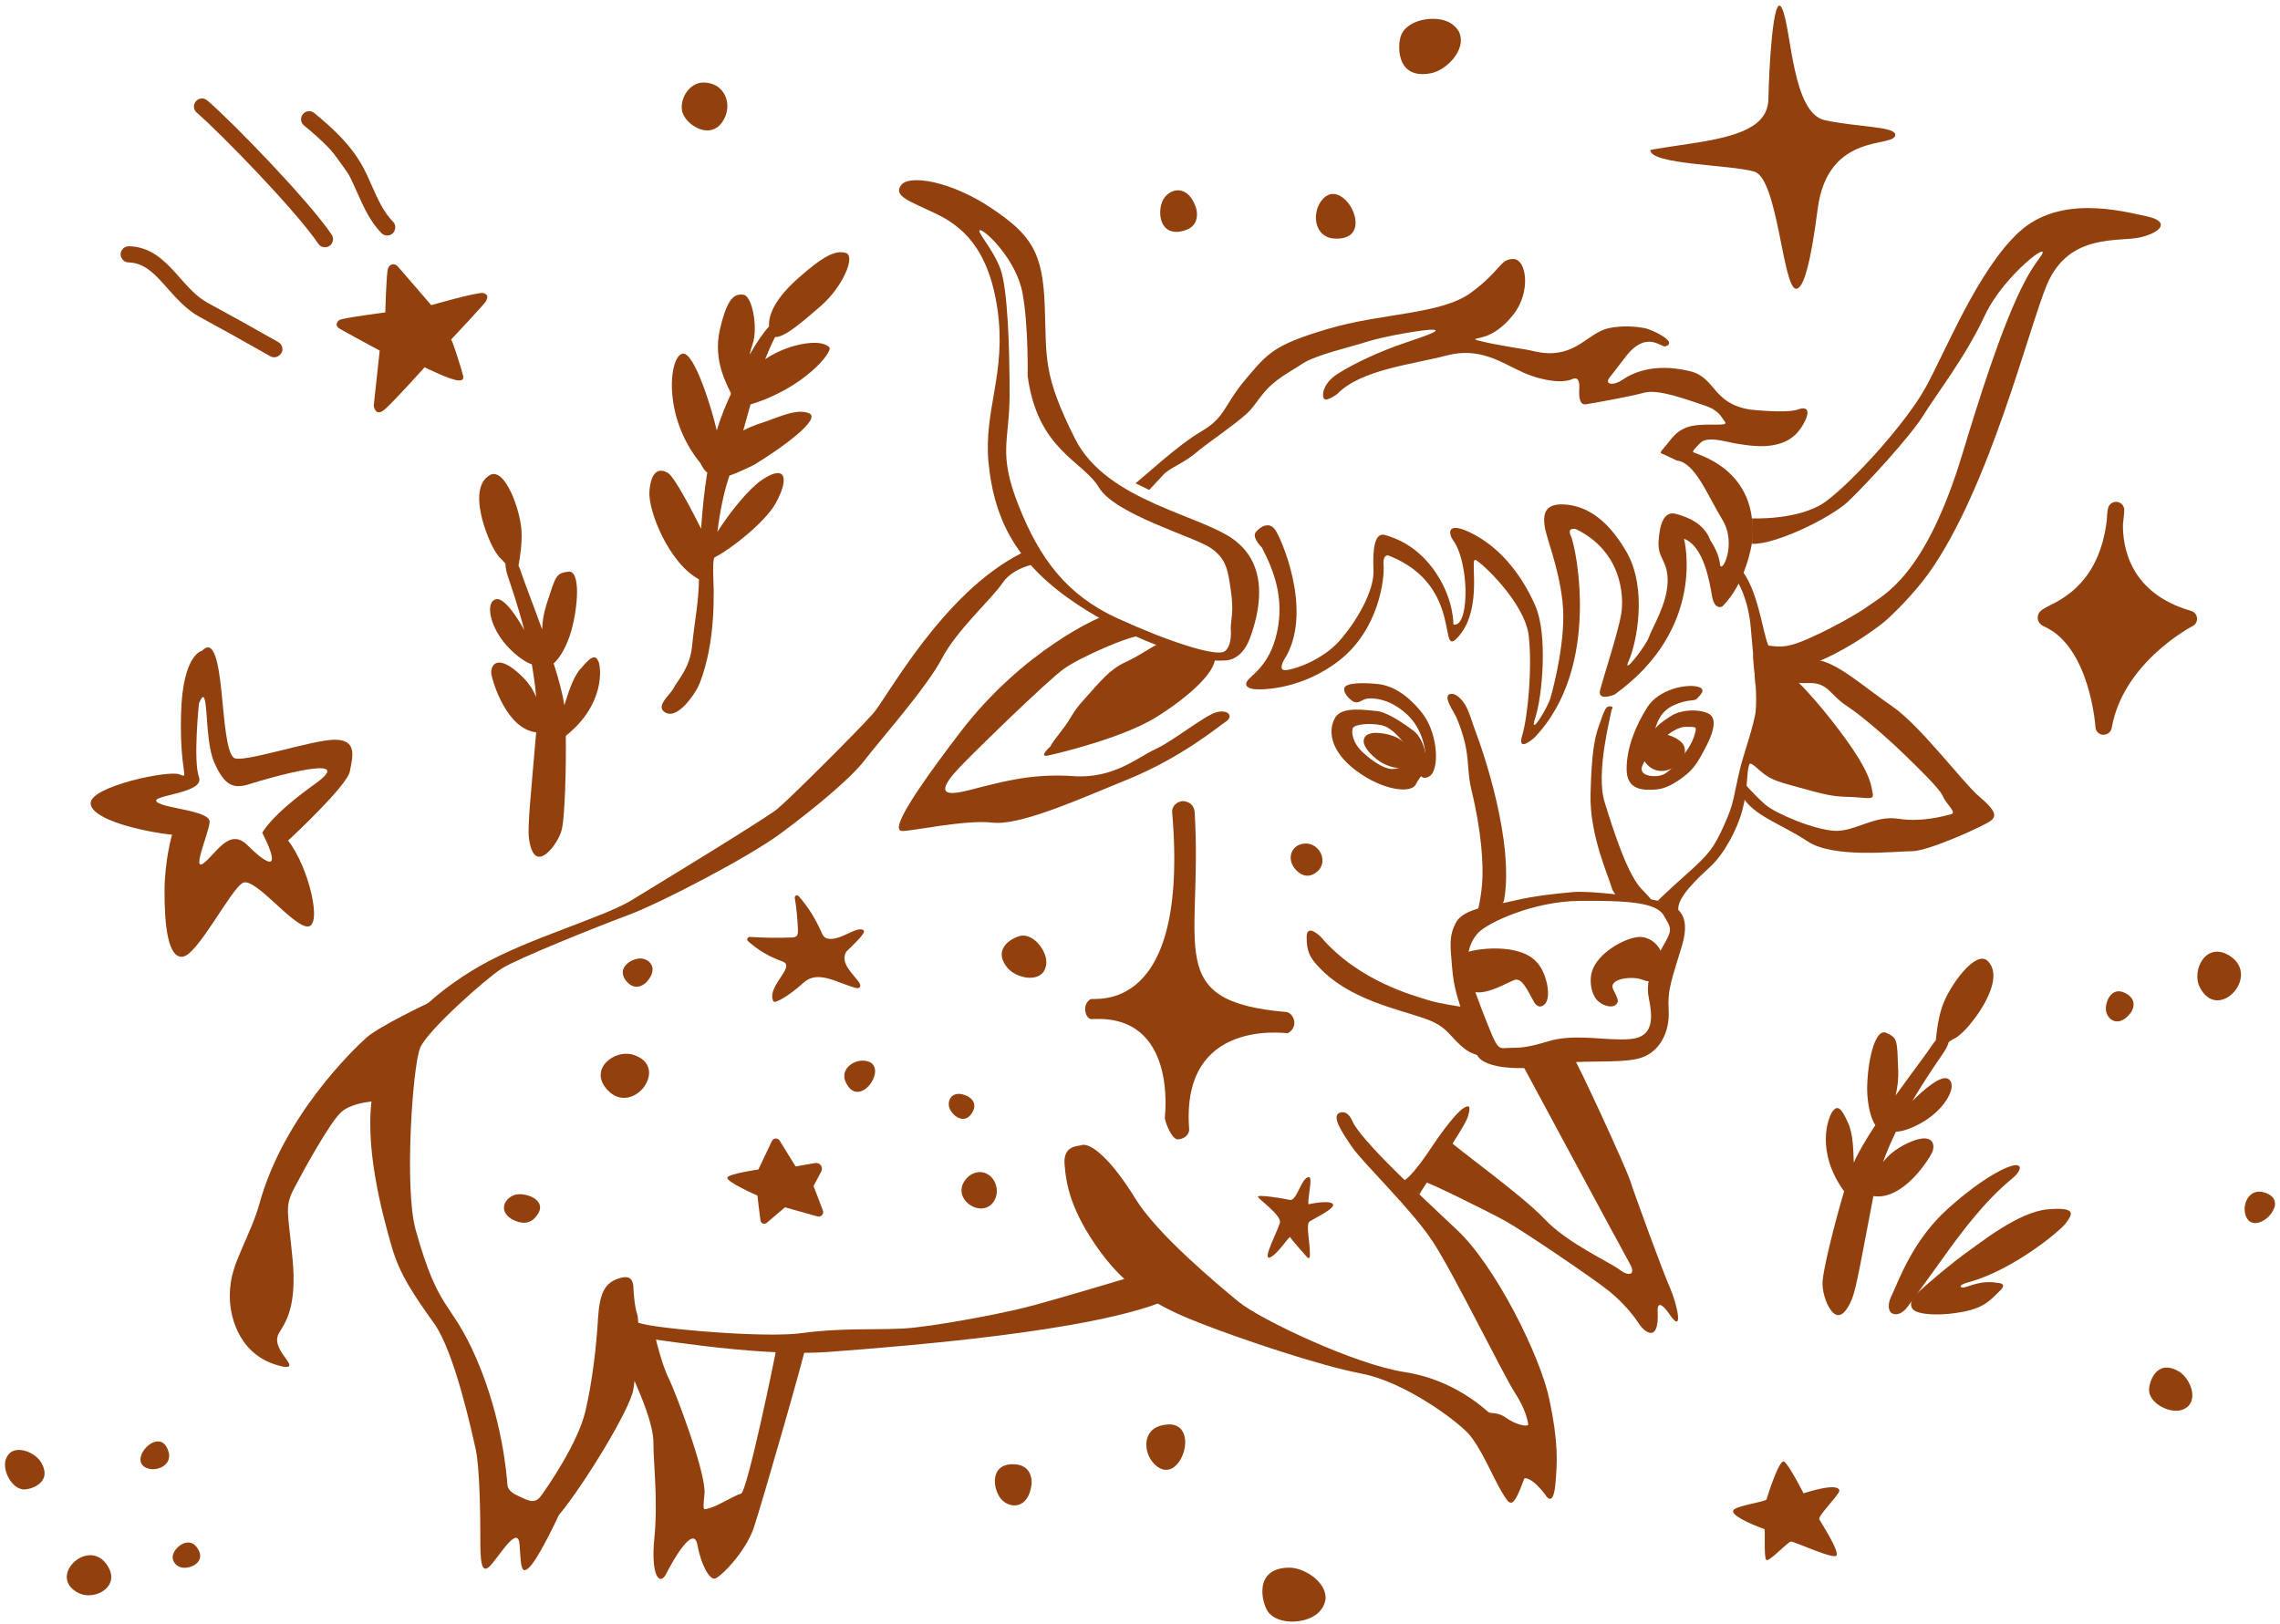 <svg width="146" height="104" viewBox="0 0 146 104" fill="none" xmlns="http://www.w3.org/2000/svg">
<path d="M105.674 9.614C105.674 9.614 105.397 9.621 108.179 9.209C111.397 8.736 113.219 8.106 113.242 6.299C113.264 4.784 113.527 -0.789 114.127 0.569C114.727 1.926 114.757 7.251 116.864 7.701C118.972 8.151 121.357 8.091 121.364 8.631C121.364 9.509 117.037 8.361 116.392 13.401C115.957 16.796 115.499 18.494 115.019 18.494C114.157 18.494 113.849 11.451 112.342 10.994C110.834 10.536 105.659 10.559 105.674 9.599V9.614Z" fill="#92400E"/>
<path d="M134.707 47.061C134.707 47.061 134.684 47.061 134.677 47.061C134.407 47.046 134.197 46.836 134.182 46.566C134.182 46.514 133.829 41.414 130.882 40.116C130.529 39.959 130.484 39.681 130.484 39.569C130.477 39.171 130.807 39.006 131.189 38.811C132.179 38.316 134.437 37.206 134.909 33.329C134.924 32.864 134.977 32.571 134.984 32.564C135.037 32.294 135.292 32.114 135.569 32.144C135.847 32.181 136.042 32.421 136.027 32.699C136.012 32.991 135.982 33.269 135.944 33.539C135.914 34.971 136.342 37.986 140.309 39.126C140.519 39.186 140.669 39.366 140.684 39.584C140.707 39.801 140.594 40.004 140.399 40.101C140.354 40.124 135.959 42.411 135.224 46.619C135.179 46.874 134.962 47.054 134.707 47.054V47.061Z" fill="#92400E"/>
<path d="M46.019 5.601C46.642 6.089 46.784 7.056 46.237 7.836C45.404 9.014 43.807 7.926 43.672 7.079C43.544 6.254 44.167 5.294 45.037 5.286C45.434 5.286 45.772 5.406 46.027 5.601H46.019Z" fill="#92400E"/>
<path d="M4.642 100.146C5.197 99.531 6.254 99.276 6.884 100.274C7.754 101.639 6.052 102.516 5.069 102.044C4.049 101.556 4.139 100.701 4.642 100.146Z" fill="#92400E"/>
<path d="M0.629 93.059C1.184 92.579 2.272 93.051 2.632 93.659C3.404 94.971 1.949 95.414 1.514 95.391C0.757 95.354 0.157 94.199 0.359 93.516C0.419 93.314 0.517 93.164 0.637 93.059H0.629Z" fill="#92400E"/>
<path d="M86.804 14.234C86.819 14.841 86.444 15.351 85.409 15.276C84.232 15.186 84.007 13.814 84.532 12.981C85.402 11.594 86.782 13.086 86.804 14.234Z" fill="#92400E"/>
<path d="M93.472 2.152C93.869 3.187 92.654 4.492 91.619 4.694C89.369 5.129 89.474 2.834 89.729 2.234C90.172 1.177 92.107 0.914 92.977 1.537C93.232 1.724 93.397 1.934 93.479 2.159L93.472 2.152Z" fill="#92400E"/>
<path d="M76.574 13.266C76.574 13.266 77.054 14.579 75.591 14.826C74.136 15.074 74.084 13.304 74.564 12.659C75.044 12.014 76.079 11.871 76.574 13.266Z" fill="#92400E"/>
<path d="M75.862 92.054C75.749 91.454 75.284 91.034 74.287 91.319C73.154 91.649 73.214 93.036 73.897 93.741C75.037 94.926 76.079 93.179 75.869 92.054H75.862Z" fill="#92400E"/>
<path d="M84.87 102.509C85.049 101.414 83.587 100.387 82.529 100.402C80.242 100.439 80.812 102.659 81.179 103.199C81.832 104.144 83.782 104.002 84.495 103.214C84.704 102.982 84.825 102.742 84.862 102.502L84.87 102.509Z" fill="#92400E"/>
<path d="M66.052 95.107C66.052 95.107 66.247 93.719 64.769 93.779C63.292 93.839 63.607 95.579 64.207 96.112C64.807 96.644 65.849 96.577 66.052 95.099V95.107Z" fill="#92400E"/>
<path d="M145.627 77.391C145.777 76.971 145.642 76.536 144.907 76.349C144.074 76.139 143.602 77.031 143.767 77.721C144.044 78.884 145.342 78.171 145.619 77.384L145.627 77.391Z" fill="#92400E"/>
<path d="M142.934 63.651C143.594 63.036 143.849 61.874 142.754 61.199C141.247 60.276 140.324 62.151 140.857 63.216C141.412 64.326 142.342 64.214 142.934 63.651Z" fill="#92400E"/>
<path d="M140.181 89.991C140.699 89.368 140.159 88.191 139.491 87.816C138.044 86.998 137.586 88.596 137.616 89.076C137.676 89.908 138.951 90.538 139.686 90.306C139.904 90.238 140.069 90.133 140.181 89.998V89.991Z" fill="#92400E"/>
<path d="M136.416 64.904C136.416 64.904 137.054 64.109 136.101 63.606C135.156 63.104 134.714 64.311 134.886 64.859C135.066 65.414 135.741 65.751 136.409 64.904H136.416Z" fill="#92400E"/>
<path d="M75.42 72.973C75.052 72.973 74.625 71.953 74.588 71.586C74.588 71.518 75.442 64.926 69.922 65.271C69.653 65.286 69.502 64.933 69.487 64.663C69.472 64.393 69.6 64.138 69.825 63.996C70.035 63.861 76.177 65.143 75.06 52.026C75.022 51.628 75.382 51.306 75.78 51.306C76.215 51.351 76.478 51.621 76.5 52.018C77.032 60.666 74.407 64.131 82.343 64.813C82.65 64.836 82.853 65.151 82.882 65.451C82.905 65.758 82.733 66.043 82.455 66.171C82.395 66.201 75.608 65.143 76.147 72.298C76.177 72.673 75.817 72.958 75.442 72.966C75.442 72.966 75.435 72.966 75.427 72.966L75.42 72.973Z" fill="#92400E"/>
<path d="M72.697 30.965C73.207 30.583 75.397 28.52 76.942 27.62C78.487 26.72 78.36 25.948 79.777 24.275C81.195 22.603 81.577 22.085 85.057 21.058C88.53 20.03 92.265 20.158 94.2 18.74C96.127 17.323 96.037 16.588 96.9 16.588C97.762 16.588 98.055 18.71 96.9 20.158C95.745 21.605 94.777 21.605 94.485 21.703C94.192 21.8 96.975 22.28 97.665 22.378C98.347 22.475 99.607 23.053 101.242 21.995C101.82 21.62 102.382 21.14 103.072 21.005C103.822 20.863 104.632 20.878 105.375 21.028C105.712 21.095 107.527 21.898 106.642 22.183C106.357 22.273 105.375 21.028 103.942 23.053C103.942 23.053 103.425 23.728 103.072 24.178C102.72 24.628 103.297 24.725 103.875 24.335C104.452 23.945 105.817 23.195 108.217 23.773C109.89 24.178 109.635 25.85 112.08 26.233C112.08 26.233 114.397 26.488 115.102 26.233C115.785 25.985 115.867 26.36 115.605 26.915C115.29 27.583 114.847 28.093 114.135 28.355C113.122 28.723 112.035 28.558 111.007 28.378C110.497 28.288 109.23 27.883 108.832 28.423C108.832 28.423 108.412 28.805 108.412 28.94C108.412 29.075 112.755 29.908 112.177 34.828C112.177 34.828 111.795 37.37 110.28 38.848C110.28 38.848 109.8 39.103 109.635 38.203C109.477 37.303 109.117 34.985 107.835 34.505C107.835 34.505 109.35 40.198 103.395 44.48C103.395 44.48 102.27 44.96 102.465 44.188C102.66 43.415 103.62 40.49 103.815 39.328C104.01 38.165 103.845 35.308 100.92 33.89C100.92 33.89 100.305 33.733 100.597 34.34C100.89 34.948 102.592 42.74 98.25 47.248C98.25 47.248 97.125 48.275 97.477 47.09C97.83 45.905 98.122 42.875 97.897 40.753C97.672 38.63 94.875 36.02 94.485 35.863C94.095 35.705 94.965 38.885 93.457 40.693C91.95 42.5 93.907 37.543 88.92 35.578C88.92 35.578 88.537 35.45 88.597 36.223C88.665 36.995 88.327 40.295 85.762 42.298C83.415 44.135 80.872 44.203 80.295 44.135C80.295 44.135 79.62 44.068 79.845 43.655C80.07 43.243 81.292 42.688 81.772 40.505C82.252 38.315 81.577 36.545 80.805 35.068C80.805 35.068 80.13 34.423 80.422 34.07C80.715 33.718 81.262 33.395 81.645 33.913C82.027 34.43 84.03 38.968 82.387 41.99C82.387 41.99 81.712 42.958 82.32 42.92C82.927 42.883 84.705 42.245 85.762 41.053C86.827 39.86 88.012 37.865 87.952 36.515C87.892 35.165 88.02 34.07 88.695 34.265C89.37 34.46 90.81 34.97 91.965 36.71C93.12 38.45 93.067 39.995 93.067 39.995C93.067 39.995 93.645 40.25 93.81 38.645C93.967 37.033 93.555 35.3 93.105 34.685C92.655 34.07 92.685 33.305 94.455 34.265C96.225 35.233 97.515 36.965 98.317 38.803C99.12 40.64 98.767 44.563 98.317 45.95C97.867 47.338 99.09 45.373 99.285 44.698C99.48 44.023 100.312 40.865 100.057 38.548C99.802 36.23 98.992 34.43 98.902 33.628C98.805 32.825 99 32.248 100.155 32.308C101.31 32.375 102.765 32.953 104.145 35.33C105.525 37.715 104.79 41.21 104.302 42.305C103.815 43.4 105.397 41.375 105.592 40.798C105.787 40.22 106.747 38.705 106.785 37.288C106.822 35.87 106.14 35.81 106.207 34.678C106.275 33.553 106.56 32.713 107.302 32.908C108.045 33.103 109.14 33.523 109.522 34.61C109.522 34.61 110.07 35.383 110.137 36.125C110.205 36.868 111.262 34.873 110.295 33.29C109.327 31.708 108.555 29.623 107.37 29.495C107.37 29.495 106.5 29.075 106.402 29.045C106.305 29.015 106.305 28.948 106.627 28.595C106.95 28.243 107.332 27.47 108.367 27.275C109.402 27.08 110.715 27.343 110.46 27.02C110.205 26.698 110.107 26.278 109.11 25.955C108.112 25.633 106.215 24.89 105.277 25.153C104.347 25.408 101.992 25.828 101.542 25.895C101.092 25.963 101.122 25.22 101.122 25.055C101.122 24.89 101.25 24.028 100.672 24.283C100.095 24.538 98.872 24.44 97.552 23.863C96.232 23.285 94.815 22.19 92.632 22.768C90.442 23.345 87.127 23.668 85.62 25.243C85.62 25.243 85.005 25.693 84.817 25.565C84.63 25.438 84.622 24.598 85.687 23.923C86.752 23.248 88.425 22.475 89.97 21.958C91.515 21.44 92.287 21.155 91.77 21.118C91.252 21.08 88.62 21.538 87.525 21.89C86.43 22.243 84.24 22.73 83.377 23.308C82.515 23.885 81.637 24.275 80.865 25.235C80.092 26.203 80.25 26.203 79.095 27.103C77.94 28.003 77.392 28.325 76.582 29C75.78 29.675 74.91 29.968 74.52 30.38C74.13 30.793 73.59 31.378 73.59 31.378L72.727 30.958L72.697 30.965Z" fill="#92400E"/>
<path d="M112.186 33.2C112.186 33.2 115.238 33.343 116.911 32.12C118.583 30.898 121.996 27.17 123.286 24.853C124.576 22.535 126.631 17.323 129.271 14.878C131.911 12.433 135.901 13.528 137.446 13.85C138.991 14.173 138.413 14.878 137.063 15.2C135.713 15.523 132.496 14.878 131.078 18.223C129.916 20.968 127.411 31.243 123.503 36.718C122.641 37.925 121.126 39.485 120.458 39.988C115.816 43.49 112.906 43.153 112.906 43.153C112.906 43.153 112.231 41.698 112.771 41.435C113.311 41.18 113.573 41.578 114.668 41.315C115.763 41.06 118.681 39.515 119.648 38.803C120.616 38.09 123.293 36.935 125.678 29.023C128.063 21.11 129.413 18.08 130.568 16.573C131.723 15.058 128.318 17.57 127.096 20.21C125.873 22.85 124.006 25.228 123.173 26.585C122.341 27.943 119.438 31.085 118.343 32.12C117.248 33.155 113.693 34.895 112.193 34.828V33.2H112.186Z" fill="#92400E"/>
<path d="M79.193 34.701C77.07 32.961 70.89 32.196 68.828 28.078C66.765 23.953 67.028 22.993 66.9 19.581C66.773 16.168 66.06 15.058 63.488 13.333C60.915 11.601 58.208 11.151 57.698 11.863C57.18 12.568 58.275 12.891 59.888 13.663C61.5 14.436 63.3 15.786 63.878 19.843C64.455 23.901 62.978 26.278 63.3 29.623C63.623 32.968 64.845 35.736 68.318 38.248C71.79 40.761 76.62 42.486 78.36 42.298C78.36 42.298 79.455 42.433 80.033 40.888C80.61 39.343 81.323 36.448 79.193 34.708V34.701ZM78.42 41.713C77.903 42.096 74.753 41.068 71.535 39.591C68.318 38.113 66.578 35.796 65.228 32.383C63.878 28.971 64.65 28.266 64.65 25.236C64.65 22.206 64.523 18.546 64.073 17.256C63.623 15.966 62.4 14.683 62.783 14.743C63.165 14.811 65.1 16.671 65.483 18.801C65.865 20.923 65.805 24.081 65.805 24.081C66.45 28.843 69.338 29.496 70.373 31.228C71.408 32.953 76.485 34.378 77.52 35.091C78.548 35.796 78.63 36.523 78.825 37.873C79.02 39.223 78.81 39.726 78.81 40.236C78.81 40.236 78.938 41.331 78.428 41.713H78.42Z" fill="#92400E"/>
<path d="M86.723 44.961C86.58 44.916 86.025 44.488 86.078 44.098C86.13 43.708 87.285 43.716 88.2 43.806C89.115 43.896 90.083 44.436 91.05 45.643C92.018 46.851 92.205 49.026 91.628 49.648C91.628 49.648 91.193 50.031 90.953 49.648C90.713 49.266 91.29 48.831 91.29 48.493C91.29 48.156 91.148 46.708 90.083 45.741C89.018 44.773 88.058 44.721 87.72 44.728C87.218 44.728 87.098 45.073 86.723 44.961Z" fill="#92400E"/>
<path d="M89.25 47.151C88.823 46.986 87.555 46.694 87.345 47.316C87.158 47.871 88.148 48.674 88.53 48.876C89.175 49.214 89.835 49.311 90.158 48.981C90.458 48.666 90.263 48.051 90.06 47.751C89.873 47.481 89.58 47.279 89.25 47.151Z" fill="#92400E"/>
<path d="M90.488 46.783C89.61 46.131 88.695 45.576 88.148 45.538C87.6 45.508 85.95 45.186 85.5 45.958C85.05 46.731 85.118 48.051 86.82 49.341C88.523 50.631 90.368 50.841 90.66 50.241C90.953 49.648 91.388 49.341 91.388 49.176C91.388 49.011 91.35 47.421 90.488 46.783ZM89.018 49.243C88.605 49.176 88.013 48.861 87.3 48.216C86.595 47.571 86.528 46.896 86.625 46.641C86.723 46.386 87.69 46.288 88.463 46.446C89.235 46.603 89.94 47.661 89.94 47.661L90.165 48.343C90.39 49.026 89.423 49.311 89.018 49.243Z" fill="#92400E"/>
<path d="M109.343 45.673C108.638 45.38 107.603 45.478 107.033 45.838C106.463 46.198 106.073 46.483 105.818 46.895C105.563 47.308 105.998 46.64 105.998 46.64C106.095 46.415 106.253 45.575 107.19 45.163C108.12 44.743 108.51 44.938 108.668 44.743C108.825 44.548 109.373 44.128 108.668 43.97C107.963 43.813 106.223 44.128 105.48 45.305C104.738 46.483 104.16 47.878 104.16 49.258C104.16 50.638 105.255 50.623 106.058 50.563C106.688 50.518 107.333 50.113 107.858 49.708C108.503 49.22 108.78 48.688 109.148 48.005C109.695 46.993 110.048 45.965 109.343 45.673ZM108.443 47.255C108.188 48.058 107.025 49.378 106.515 49.603C105.998 49.828 104.97 49.715 105.135 49.13C105.293 48.545 106.853 46.505 108 46.55C108.653 46.573 108.705 46.46 108.45 47.263L108.443 47.255Z" fill="#92400E"/>
<path d="M106.448 46.978C106.621 47.031 107.123 47.099 107.573 47.451C108.023 47.803 107.986 48.389 107.573 48.839C107.161 49.288 106.088 49.783 105.368 48.839C104.648 47.894 106.448 46.978 106.448 46.978Z" fill="#92400E"/>
<path d="M103.2 45.448C103.133 45.898 102.173 49.498 102.75 51.366C103.328 53.233 104.243 56.128 105.203 57.028C105.323 57.141 105.405 57.238 105.473 57.313C106.553 58.461 105.015 57.613 104.618 57.673C104.168 57.741 103.395 57.546 103.2 56.833C103.005 56.121 101.783 53.488 101.85 50.848C101.918 48.208 102.105 47.308 102.368 46.536C102.63 45.763 102.675 45.673 102.788 45.448C102.9 45.223 103.058 45.223 103.193 45.253C103.328 45.283 103.208 45.448 103.208 45.448H103.2Z" fill="#92400E"/>
<path d="M92.693 44.653C92.693 44.571 92.723 44.511 92.783 44.481C93.158 44.278 93.653 44.811 93.878 45.238C94.141 45.748 94.313 46.401 94.463 46.783C94.966 48.088 96.983 53.946 96.308 57.688C96.308 57.688 96.016 58.333 95.678 58.528C95.341 58.723 94.568 58.528 94.568 58.528C94.568 58.528 94.808 57.801 94.906 56.601C95.003 55.393 94.876 53.263 94.216 50.563C93.976 49.588 94.051 48.576 93.811 47.601C93.676 47.031 93.488 46.476 93.256 45.936C93.166 45.726 92.678 45.013 92.686 44.661L92.693 44.653Z" fill="#92400E"/>
<path d="M106.155 57.688C105 57.426 101.857 57.036 100.747 57.133C99.637 57.231 98.235 57.373 96.937 57.688C95.632 58.004 93.75 58.146 93.247 59.061C92.745 59.976 92.887 60.651 92.985 61.956C93.082 63.261 93.42 64.131 93.517 64.469C93.517 64.469 93.997 66.831 94.672 67.701C95.347 68.571 98.1 68.519 99.502 68.181C100.905 67.844 103.56 68.136 104.91 67.799C106.26 67.461 106.935 66.111 106.852 64.709C106.77 63.306 107.077 62.684 107.707 60.561C108.337 58.438 107.325 57.951 106.162 57.696L106.155 57.688ZM106.545 60.508C105.96 61.521 105.337 62.684 105.577 63.891C105.817 65.099 105.96 66.403 104.415 66.546C102.87 66.689 100.89 66.163 99.15 66.689C97.41 67.221 97.132 67.071 96.427 67.124C96.052 67.146 95.917 67.168 95.527 66.254C95.145 65.338 94.672 64.146 94.207 62.766C93.742 61.379 94.08 60.366 94.657 59.743C95.235 59.121 98.152 57.718 101.175 57.696C104.197 57.673 106.057 57.794 106.537 58.626C107.017 59.459 107.122 59.504 106.537 60.516L106.545 60.508Z" fill="#92400E"/>
<path d="M102.548 64.273C102.428 64.206 102.33 64.123 102.263 64.048C101.858 63.591 101.768 62.758 101.948 62.196C102.308 61.086 103.845 60.171 104.813 60.021C105.78 59.871 106.695 60.891 106.403 61.761C106.11 62.631 105.9 63.036 105.21 62.758C104.52 62.481 103.125 62.676 103.26 63.253C103.313 63.463 103.68 63.988 103.583 64.198C103.403 64.588 102.893 64.476 102.54 64.273H102.548Z" fill="#92400E"/>
<path d="M93.998 63.261C93.998 63.261 93.706 61.476 93.706 61.184C93.706 60.891 95.461 60.599 96.766 60.831C97.403 60.944 98.01 61.161 98.445 61.664C98.746 62.016 98.926 62.459 99.038 62.901C99.136 63.299 99.255 64.161 98.798 64.409C98.543 64.551 98.356 64.379 98.228 64.169C97.846 63.501 97.478 62.601 96.99 62.759C96.51 62.916 94.613 64.109 94.006 63.254L93.998 63.261Z" fill="#92400E"/>
<path d="M93.511 64.468C93.511 64.468 92.108 64.273 91.388 64.033C90.661 63.793 87.046 62.893 84.586 60.013C84.586 60.013 83.671 59.083 83.671 60.013C83.671 60.943 83.866 61.34 84.541 62.03C85.216 62.728 86.363 63.643 88.831 64.468C91.298 65.285 91.973 65.285 92.896 66.305C93.818 67.325 94.201 67.558 95.311 67.708C96.421 67.858 93.991 64.543 93.526 64.475L93.511 64.468Z" fill="#92400E"/>
<path d="M112.358 41.825C113.73 41.833 116.393 44.863 118.133 47.255C119.873 49.648 119.82 50.375 119.918 50.81C120.015 51.245 119.625 51.103 118.71 51.05C117.795 51.005 117.51 51.08 115.748 50.585C113.985 50.09 113.453 50.023 112.725 49.378C111.998 48.733 112.035 48.815 111.945 49.258C111.855 49.7 111.9 50.668 111.563 51.92C111.225 53.173 110.378 54.703 109.56 55.468C108.743 56.233 107.385 57.455 107.468 58.28L106.155 57.688C106.155 57.688 106.613 57.223 108.015 55.97C109.418 54.718 109.74 54.328 110.408 52.835C111.075 51.343 110.948 51.23 111.435 49.19C111.623 48.403 112.38 46.265 112.433 45.455C112.56 43.535 112.065 41.825 112.358 41.833V41.825Z" fill="#92400E"/>
<path d="M113.04 42.778C113.078 42.486 115.23 42.006 116.535 42.298C117.84 42.591 119.385 44.016 121.17 45.238C122.955 46.461 125.708 50.136 126.72 50.998C127.733 51.861 127.928 52.251 127.448 52.588C126.968 52.926 123.488 54.516 122.43 54.516C121.373 54.516 117.42 54.996 115.748 53.886C114.083 52.776 112.26 52.243 111.57 50.991V50.023C111.57 50.023 112.373 50.961 113.048 51.538C113.723 52.116 116.205 53.158 117.503 53.211C118.8 53.263 120.015 52.198 121.56 52.438C123.105 52.678 124.553 52.243 124.943 52.146C125.333 52.048 124.605 51.478 124.41 50.991C124.215 50.503 122.723 49.086 122.048 48.418C121.373 47.751 119.438 45.988 118.283 45.231C117.128 44.473 117.083 43.693 115.755 43.746C114.42 43.798 114.443 43.356 113.558 43.746C112.673 44.136 112.943 43.581 113.055 42.771L113.04 42.778Z" fill="#92400E"/>
<path d="M70.455 39.538C70.455 39.538 65.565 41.548 61.455 46.94C57.345 52.325 57.308 53.15 57.735 53.218C58.163 53.285 61.808 52.475 63.54 52.685C65.28 52.888 68.828 51.305 72.233 49.91C75.638 48.523 78 46.55 78.503 46.213C79.005 45.875 78.653 45.418 77.903 45.613C77.153 45.808 75.105 47.473 73.995 47.975C72.885 48.478 71.318 49.895 68.723 49.708C66.128 49.52 64.178 50.083 62.955 50.375C61.733 50.668 59.168 51.575 61.418 49.175C62.13 48.41 67.08 43.565 68.153 42.815C69.225 42.065 72.353 40.693 73.11 40.708C73.86 40.715 71.52 39.275 70.448 39.53L70.455 39.538Z" fill="#92400E"/>
<path d="M77.805 42.141C77.798 41.826 74.273 41.188 74.273 41.188C73.41 41.608 73.125 41.916 72.075 42.404C71.025 42.891 70.47 43.641 69.42 44.796C68.55 45.756 68.745 45.831 67.89 46.911C67.223 47.758 67.275 47.796 67.275 47.796C67.275 47.796 66.458 48.523 67.103 48.389C67.748 48.254 71.925 47.256 74.055 45.921C76.185 44.586 77.828 43.048 77.805 42.126V42.141Z" fill="#92400E"/>
<path d="M69.233 73.349C69.03 73.416 68.078 73.349 68.168 74.556C68.265 75.764 68.505 77.504 70.485 80.204C72.465 82.904 74.73 83.924 77.1 84.839C79.463 85.754 84.435 87.449 87.188 87.974C89.94 88.506 93.188 90.921 93.998 91.784C94.815 92.654 95.633 94.679 96.165 95.549C96.698 96.419 96.84 96.801 97.613 94.679C97.613 94.679 98.048 94.536 98.963 95.744C98.963 95.744 99.443 96.614 99.593 95.114C99.735 93.614 99.788 92.361 99.21 89.609C98.633 86.856 95.783 81.111 93.323 78.794C90.863 76.476 87.158 73.049 86.595 71.796C86.595 71.796 86.325 71.069 85.793 71.264C85.26 71.459 85.853 72.419 86.595 73.484C87.338 74.549 90.428 77.489 91.778 79.566C93.128 81.644 96.27 88.064 96.99 89.174C97.71 90.284 97.808 90.959 97.86 91.199C97.913 91.439 97.043 91.244 96.458 90.816C95.873 90.389 95.49 90.576 95.303 90.434C95.115 90.291 93.128 88.356 89.948 87.876C86.768 87.396 80.678 84.494 79.328 83.384C77.978 82.274 74.093 79.041 72.705 76.769C71.318 74.504 69.923 73.131 69.24 73.341L69.233 73.349Z" fill="#92400E"/>
<path d="M91.148 75.665C91.388 75.665 95.311 77.593 96.436 78.223C97.561 78.853 102.053 81.89 103.066 82.715C104.078 83.54 104.708 84.403 104.993 84.838C105.278 85.273 106.246 86.09 106.148 84.02C106.148 84.02 106.036 82.91 106.936 84.215C107.836 85.52 107.386 83.488 106.936 82.475C106.486 81.463 104.701 76.588 104.408 75.673C104.116 74.758 100.981 67.955 100.741 67.715C100.501 67.475 97.411 68.045 97.411 68.045C97.411 68.045 103.928 80.158 104.363 80.93C104.798 81.703 104.251 81.748 103.703 81.313C103.156 80.878 100.358 79.625 98.911 78.08C97.463 76.535 93.068 73.4 92.881 73.108C92.693 72.815 91.141 75.665 91.141 75.665H91.148Z" fill="#92400E"/>
<path d="M90.885 76.505C91.05 76.145 93.765 72.283 93.998 71.51C94.23 70.738 94.035 70.775 93.705 70.978C93.285 71.233 92.363 72.441 91.83 73.243C90.443 75.343 89.828 75.838 89.625 75.606C89.31 75.26 90.885 76.498 90.885 76.498V76.505Z" fill="#92400E"/>
<path d="M40.268 85.611C40.846 85.513 48.136 86.961 53.153 86.578C58.171 86.196 69.901 85.273 74.633 83.293L72.691 81.703C72.691 81.703 67.298 83.331 65.603 83.751C63.916 84.171 59.663 84.988 57.833 85.086C55.996 85.183 53.776 85.041 51.368 85.378C48.961 85.716 42.001 85.086 40.988 84.748C39.976 84.411 40.261 85.618 40.261 85.618L40.268 85.611Z" fill="#92400E"/>
<path d="M40.56 82.468C40.56 82.468 40.605 83.593 40.8 84.163C40.995 84.733 40.755 87.725 40.56 88.978C40.365 90.231 37.425 95.061 35.783 97.04C35.783 97.04 34.575 99.65 33.945 100.326C33.315 101.001 33.367 100.131 33.27 98.923C33.172 97.716 32.205 99.305 31.485 100.176C30.765 101.046 30.758 99.838 30.758 98.391C30.758 96.943 30.713 93.951 30.465 92.841C30.218 91.731 29.115 86.615 27.81 84.778C26.505 82.941 25.59 81.643 25.058 79.76C24.525 77.878 23.22 73.243 23.903 69.816C24.578 66.388 27.712 63.59 30.758 61.85C33.795 60.111 38.625 58.761 40.41 57.673C42.195 56.586 49.005 52.438 49.778 51.808C50.55 51.178 54.99 46.745 55.905 45.703C56.82 44.66 60.353 37.986 65.393 35.435L66.518 36.073C66.518 36.073 64.927 36.268 64.207 37.325C63.487 38.383 61.26 40.355 60.3 42.2C59.333 44.038 56.34 47.42 55.38 48.673C54.413 49.925 52.095 51.808 50.025 53.353C47.955 54.898 42.225 57.868 40.238 58.603C38.25 59.338 33.083 61.416 32.115 62.038C31.148 62.66 27.383 65.968 26.903 67.115C26.423 68.263 25.883 76.085 26.61 78.74C28.11 84.156 28.875 83.233 30.518 87.043C32.16 90.853 32.445 94.43 32.498 95.151C32.498 95.151 32.542 95.533 33.127 95.781C33.712 96.028 34.193 96.41 34.627 95.826C35.062 95.24 36.99 92.443 37.478 90.418C37.958 88.393 38.205 86.023 38.295 84.433C38.393 82.843 38.73 82.213 39.502 81.921C40.275 81.628 40.523 81.868 40.568 82.453L40.56 82.468Z" fill="#92400E"/>
<path d="M51.562 86.33C51.562 86.638 48.81 96.223 48.277 97.82C47.745 99.418 46.102 101.053 45.765 101.105C45.427 101.158 44.895 100.235 44.655 98.93C44.415 97.625 43.11 99.898 42.675 100.768C42.24 101.638 41.662 100.91 41.902 98.503C42.142 96.088 41.835 93.628 41.842 92.42C41.85 91.213 40.987 89.263 40.627 88.43C40.267 87.598 40.26 85.618 40.26 85.618L41.902 85.378C41.902 85.378 42.337 87.305 42.817 88.273C43.297 89.24 45.232 94.4 45.112 95.66C44.992 96.913 45.037 96.673 45.472 96.575C45.907 96.478 47.062 95.758 47.452 95.66C47.842 95.563 49.627 86.923 49.717 86.345C49.807 85.768 51.555 86.345 51.555 86.345L51.562 86.33Z" fill="#92400E"/>
<path d="M27.45 64.228C27.45 64.228 24.293 65.721 23.475 66.448C22.658 67.176 18.165 71.466 16.62 77.069C16.358 78.028 15.93 78.951 15.533 79.866C15.053 80.984 14.715 81.786 14.715 83.008C14.715 84.561 15.458 86.916 18.015 87.501C18.015 87.501 18.69 87.696 18.495 87.306C18.3 86.916 17.43 86.099 17.865 85.379C18.3 84.659 19.02 83.691 18.735 80.646C18.45 77.601 18.203 77.316 18.833 76.109C19.463 74.901 21.098 71.939 21.825 71.249C22.553 70.558 24.285 70.461 24.818 70.506C25.35 70.551 27.443 64.228 27.443 64.228H27.45Z" fill="#92400E"/>
<path d="M111.068 37.033C111.293 37.145 111.961 38.458 112.103 40.13C112.141 40.611 112.358 42.77 112.411 43.836C112.411 43.836 113.881 42.013 113.423 41.645C112.921 41.24 112.741 38.075 111.556 36.56L111.061 37.026L111.068 37.033Z" fill="#92400E"/>
<path d="M53.13 60.126C53.033 60.126 52.928 60.103 52.845 60.051C52.718 59.976 52.658 59.826 52.598 59.698C52.208 58.836 51.765 58.093 51.135 57.388C51.045 57.283 50.873 57.366 50.895 57.508C51.008 58.198 51.075 58.903 51.098 59.601C51.098 59.713 51.098 59.833 51.03 59.923C50.948 60.028 50.798 60.043 50.663 60.043C49.785 60.073 48.9 60.066 48.023 60.006C47.873 59.998 47.79 60.178 47.903 60.283C48.525 60.838 49.253 61.273 50.04 61.551C50.138 61.588 50.25 61.626 50.31 61.716C50.4 61.858 50.318 62.038 50.243 62.188C49.913 62.788 49.245 63.493 49.508 64.101C49.53 64.153 49.59 64.183 49.65 64.161C49.868 64.093 50.453 63.838 51.473 62.923C52.38 62.106 53.618 62.953 54.758 63.261C54.863 63.291 54.99 63.313 55.058 63.223C55.133 63.126 55.058 62.983 54.99 62.886C54.608 62.361 53.798 61.686 54.173 60.981C54.233 60.868 55.545 59.743 55.298 59.578C54.878 59.293 53.963 60.156 53.16 60.133L53.13 60.126Z" fill="#92400E"/>
<path d="M83.67 80.48C83.67 80.48 82.688 79.393 82.627 79.243C82.567 79.093 81.81 80.368 81.308 80.54C80.805 80.713 81.855 78.763 81.96 78.305C82.065 77.848 80.67 76.858 80.558 76.663C80.445 76.468 82.155 76.753 82.597 76.85C83.04 76.948 83.332 75.41 83.805 75.388C84.097 75.373 83.715 76.678 83.79 77.128C83.79 77.128 85.103 76.835 85.343 77.105C85.56 77.345 84.368 77.93 83.88 78.215C83.58 78.395 83.895 79.468 83.88 80.39C83.873 80.735 83.67 80.488 83.67 80.488V80.48Z" fill="#92400E"/>
<path d="M48.502 76.573C48.51 76.693 48.622 77.6 48.697 78.163C48.72 78.358 48.952 78.44 49.095 78.32L50.265 77.323L52.35 77.908C52.575 77.968 52.777 77.75 52.695 77.525L52.095 75.958L52.59 75.028C52.732 74.758 52.507 74.435 52.2 74.488L50.947 74.705L49.927 73.055C49.807 72.86 49.522 72.875 49.425 73.085L48.562 74.9C48.562 74.9 46.65 75.178 46.575 75.418C46.485 75.688 48.502 76.573 48.502 76.573Z" fill="#92400E"/>
<path d="M82.89 54.313C82.98 54.224 83.085 54.148 83.228 54.096C84.405 53.669 85.275 55.266 84.188 55.941C83.528 56.353 82.995 55.783 82.808 55.483C82.575 55.101 82.597 54.614 82.89 54.313Z" fill="#92400E"/>
<path d="M61.928 70.191C61.928 70.191 62.745 70.551 62.213 71.324C61.688 72.104 60.848 71.346 60.765 70.844C60.683 70.341 61.065 69.801 61.928 70.191Z" fill="#92400E"/>
<path d="M33.915 76.596C34.403 76.784 34.785 77.174 34.47 77.706C34.238 78.096 33.908 78.359 33.435 78.306C32.895 78.246 32.123 77.811 32.295 77.174C32.385 76.851 32.67 76.611 32.993 76.521C33.24 76.446 33.6 76.484 33.923 76.604L33.915 76.596Z" fill="#92400E"/>
<path d="M63.307 75.239C63.78 75.569 63.997 76.281 63.69 76.859C62.985 78.156 60.9 76.859 61.785 75.606C61.912 75.426 62.07 75.276 62.265 75.186C62.662 74.991 63.03 75.051 63.307 75.246V75.239Z" fill="#92400E"/>
<path d="M55.297 69.816C54.915 70.033 54.457 69.973 54.15 69.29C53.797 68.51 54.6 67.888 55.312 67.933C56.505 68.008 56.025 69.403 55.305 69.816H55.297Z" fill="#92400E"/>
<path d="M41.302 69.523C40.807 70.28 39.705 70.73 38.857 69.763C37.695 68.435 39.375 67.205 40.515 67.543C41.7 67.895 41.752 68.833 41.302 69.515V69.523Z" fill="#92400E"/>
<path d="M66.78 62.293C66.255 62.908 65.002 62.578 64.515 61.986C63.457 60.703 64.957 59.976 65.43 59.923C66.255 59.841 67.095 60.988 66.997 61.753C66.967 61.978 66.892 62.158 66.78 62.293Z" fill="#92400E"/>
<path d="M41.415 62.885C41.415 62.885 40.74 63.643 40.08 62.803C39.42 61.955 40.53 61.31 41.108 61.393C41.685 61.475 42.135 62.083 41.415 62.885Z" fill="#92400E"/>
<path d="M22.401 49.401C22.596 48.434 22.881 47.376 21.434 47.376C19.986 47.376 15.449 48.921 14.969 48.531C14.489 48.141 14.361 46.019 14.181 44.286C14.001 42.546 13.716 40.859 12.944 41.676C12.944 41.676 11.691 41.871 11.594 45.734C11.496 49.596 12.171 49.881 11.496 49.596C10.821 49.304 5.804 50.369 5.804 51.434C5.804 52.499 9.186 53.271 11.016 53.459C11.016 53.459 10.536 55.101 10.536 57.126C10.536 59.151 10.731 61.371 11.691 61.274C12.659 61.176 14.781 56.931 15.554 56.541C16.326 56.159 18.741 59.339 19.701 59.339C20.661 59.339 19.799 55.574 18.449 53.834C18.449 53.834 22.214 50.361 22.409 49.394L22.401 49.401ZM16.806 53.354C18.156 56.054 17.001 55.281 15.839 54.126C14.684 52.971 13.814 54.704 13.041 55.281C12.269 55.859 13.334 53.444 13.424 52.671C13.514 51.899 10.529 51.801 10.041 51.359C9.561 50.916 13.131 50.834 12.741 49.776C12.359 48.711 12.741 45.044 12.741 45.044C13.416 43.401 13.034 47.264 13.709 48.809C14.384 50.354 14.961 50.549 16.026 50.204C17.091 49.859 23.076 48.134 20.174 50.204C17.279 52.274 16.791 53.346 16.791 53.346L16.806 53.354Z" fill="#92400E"/>
<path d="M27.18 23.519C27.18 23.519 28.912 24.381 29.392 24.366C29.392 24.366 29.73 24.396 29.662 24.089C29.595 23.781 29.024 21.951 28.89 21.741C28.89 21.741 31.14 19.356 31.14 19.259C31.14 19.161 31.38 18.921 30.967 18.771C30.667 18.666 27.614 19.544 27.614 19.544C27.614 19.544 25.642 17.249 25.462 17.054C25.282 16.859 24.959 16.874 24.847 17.189C24.735 17.504 24.674 20.009 24.674 20.009C24.674 20.009 21.945 20.361 21.735 20.496C21.524 20.631 21.494 20.871 21.682 21.006C21.869 21.141 24.314 22.454 24.314 22.454L23.932 25.979C23.932 25.979 24.022 26.781 24.674 26.189C25.327 25.596 27.187 23.526 27.187 23.526L27.18 23.519Z" fill="#92400E"/>
<path d="M17.566 22.372C16.058 21.517 14.543 20.669 13.013 19.837C12.166 19.379 11.491 18.539 10.801 17.774C10.103 17.017 9.368 16.319 8.243 16.289" fill="#92400E"/>
<path d="M18.038 22.589C18.15 22.349 18.06 22.049 17.828 21.914C16.328 21.059 14.79 20.204 13.268 19.379C12.623 19.026 12.068 18.412 11.49 17.759L11.19 17.422C10.44 16.604 9.593 15.802 8.258 15.771C7.973 15.771 7.733 15.989 7.725 16.274C7.725 16.559 7.943 16.799 8.228 16.806C9.158 16.829 9.773 17.414 10.418 18.119L10.71 18.449C11.325 19.139 11.963 19.852 12.765 20.287C14.28 21.111 15.81 21.959 17.303 22.814C17.55 22.956 17.865 22.866 18.008 22.619C18.008 22.604 18.023 22.596 18.023 22.581L18.038 22.589Z" fill="#92400E"/>
<path d="M20.812 15.314C19.537 13.424 14.677 8.309 12.937 6.816L20.812 15.314Z" fill="#92400E"/>
<path d="M21.277 15.539C21.352 15.381 21.344 15.186 21.239 15.029C19.777 12.861 14.879 7.806 13.274 6.434C13.057 6.246 12.727 6.269 12.547 6.486C12.359 6.704 12.382 7.034 12.599 7.214C14.129 8.534 18.974 13.514 20.377 15.606C20.534 15.846 20.857 15.906 21.097 15.749C21.179 15.696 21.239 15.621 21.277 15.539Z" fill="#92400E"/>
<path d="M24.787 14.556C23.812 13.574 23.43 12.156 22.777 10.934C22.072 9.621 20.947 8.594 19.785 7.634" fill="#92400E"/>
<path d="M25.26 14.781C25.35 14.586 25.32 14.354 25.162 14.196C24.562 13.589 24.202 12.771 23.82 11.916C23.64 11.511 23.46 11.099 23.242 10.694C22.477 9.284 21.292 8.196 20.122 7.236C19.905 7.056 19.575 7.086 19.395 7.311C19.215 7.536 19.245 7.859 19.47 8.039C20.557 8.931 21.66 9.936 22.335 11.189C22.53 11.556 22.695 11.939 22.875 12.336C23.28 13.244 23.692 14.181 24.427 14.931C24.63 15.134 24.96 15.134 25.162 14.931C25.207 14.886 25.237 14.841 25.267 14.781H25.26Z" fill="#92400E"/>
<path d="M112.979 97.927C113.062 97.957 112.927 99.749 113.107 99.906C113.287 100.064 114.494 98.714 114.697 98.729C114.952 98.751 117.487 99.921 117.607 99.614C117.749 99.239 116.594 97.507 116.497 97.304C116.399 97.102 117.592 95.924 117.772 95.526C117.772 95.526 118.049 94.837 115.492 95.639C115.492 95.639 114.554 93.809 114.247 93.606C113.939 93.404 113.159 95.879 113.122 96.029C113.084 96.179 111.187 96.427 110.999 96.719C110.812 97.011 111.892 97.537 112.972 97.927H112.979Z" fill="#92400E"/>
<path d="M9.839 92.369C10.214 92.226 10.619 92.346 10.799 93.006C11.009 93.764 10.199 94.206 9.562 94.071C8.497 93.831 9.127 92.639 9.839 92.369Z" fill="#92400E"/>
<path d="M11.511 98.991C11.511 98.991 12.231 98.398 12.704 99.253C13.176 100.108 12.081 100.536 11.579 100.378C11.076 100.221 10.746 99.606 11.511 98.983V98.991Z" fill="#92400E"/>
<path d="M37.154 42.846C36.644 43.476 36.374 44.458 36.134 45.171C36.036 44.466 35.781 43.506 35.451 42.486C35.834 42.186 36.314 41.353 36.576 40.423C37.019 38.863 37.191 36.508 36.389 36.613C35.579 36.726 35.594 36.876 34.994 38.713C34.814 39.276 34.731 39.823 34.716 40.311C34.094 38.593 33.486 37.048 33.336 36.553C33.299 36.433 33.254 36.321 33.201 36.223C33.314 35.631 33.434 34.798 33.396 34.033C33.336 32.676 32.324 29.886 31.371 30.426C30.434 30.958 30.659 32.398 30.876 33.246C31.004 33.748 31.191 34.251 31.401 34.723C31.551 35.053 31.724 35.361 31.941 35.646C32.001 35.728 32.369 36.043 32.369 36.133C32.369 36.313 32.406 36.561 32.511 36.883C32.744 37.581 33.179 38.841 33.576 40.363C33.059 39.418 32.264 38.271 31.776 38.376C31.041 38.533 31.364 40.161 32.466 41.368C33.066 42.028 33.681 42.433 34.056 42.546C34.176 43.236 34.274 43.941 34.334 44.646C34.146 44.196 33.839 43.648 33.134 43.048C31.724 41.833 31.379 42.711 31.469 43.206C31.559 43.701 32.444 46.686 34.334 46.903C34.004 50.758 33.786 52.866 33.861 53.586C33.906 54.043 34.056 54.816 34.484 54.868C34.619 54.883 34.776 54.831 34.979 54.681C35.421 54.328 35.879 53.608 35.991 53.053C36.164 52.228 36.261 49.363 36.231 47.128C38.736 45.133 38.496 42.801 38.331 42.388C38.166 41.976 37.926 41.908 37.169 42.853L37.154 42.846Z" fill="#92400E"/>
<path d="M50.556 22.251C50.001 22.423 49.469 22.693 48.996 23.001C49.199 22.506 49.431 21.973 49.634 21.583C50.211 21.643 51.411 20.593 52.544 19.611C53.969 18.381 54.816 16.386 54.156 16.198C53.496 16.011 52.731 16.386 51.119 17.811C49.746 19.026 49.191 20.076 49.244 20.908C48.921 21.253 48.456 21.913 47.999 22.723C48.059 22.468 48.119 22.243 48.179 22.086C48.561 21.043 48.179 18.951 47.609 18.876C47.039 18.801 46.566 19.048 46.094 21.133C45.644 23.121 46.559 24.613 46.814 25.213C46.521 25.851 46.199 26.571 45.899 27.568C45.599 26.248 44.481 22.566 43.724 22.648C42.869 22.746 42.366 26.631 44.849 29.661C44.849 29.661 45.081 30.148 45.291 30.261C45.126 31.258 44.991 32.436 44.894 33.861C44.339 32.751 43.206 30.561 42.771 30.291C42.201 29.946 41.684 30.178 41.586 31.461C41.489 32.743 42.869 36.103 44.759 37.101C44.736 38.623 44.474 39.786 44.324 41.331C44.181 42.778 43.461 43.461 43.094 44.136C42.914 44.481 42.059 45.156 42.486 45.546C43.304 46.296 44.579 44.353 44.804 43.761C45.314 42.441 45.554 41.031 45.651 39.628C45.696 39.013 45.704 38.406 45.704 37.798C45.704 37.543 45.584 35.788 45.771 35.691C46.851 35.143 48.996 33.426 49.656 32.256C50.504 30.748 50.399 29.691 48.861 30.688C47.961 31.273 46.739 32.811 45.936 34.063C46.094 32.841 46.319 31.641 46.649 30.651C46.671 30.591 46.686 30.531 46.709 30.463C47.459 30.201 48.321 29.751 48.321 29.751C50.181 28.611 52.626 26.811 51.801 26.466C50.976 26.121 49.649 26.818 48.741 27.096C48.389 27.201 47.991 27.373 47.594 27.568C47.766 26.968 47.916 26.406 48.059 25.903C51.479 24.868 53.361 22.521 53.106 22.243C52.821 21.951 52.064 21.778 50.549 22.243L50.556 22.251Z" fill="#92400E"/>
<path d="M122.722 82.874C123.314 82.289 125.159 80.752 125.947 80.204C126.734 79.657 129.247 77.609 131.129 77.452C133.012 77.294 132.704 77.767 132.307 78.314C131.909 78.862 128.932 81.299 126.179 82.087C126.179 82.087 125.354 82.282 125.587 82.439C125.819 82.597 126.637 81.937 127.904 82.162C127.904 82.162 128.609 82.162 128.062 82.672C127.514 83.182 127.162 83.729 125.744 84.007C124.327 84.284 123.194 84.202 122.722 84.007C122.249 83.812 122.264 83.317 122.722 82.867V82.874Z" fill="#92400E"/>
<path d="M121.492 84.164C120.832 84.254 120.884 83.496 121.072 83.106C121.582 82.049 122.444 79.469 124.724 77.421C127.004 75.367 128.617 74.624 129.082 74.624C129.547 74.624 129.314 75.097 128.887 75.449C127.079 76.927 125.594 78.914 124.252 80.804C123.517 81.839 122.917 82.641 122.174 83.662C122.002 83.894 121.784 84.119 121.492 84.164Z" fill="#92400E"/>
<path d="M118.357 71.946C118.679 72.689 118.672 73.709 118.709 74.459C118.994 73.806 119.497 72.951 120.089 72.058C119.804 71.661 119.572 70.739 119.564 69.763C119.564 68.144 120.029 65.826 120.779 66.148C121.529 66.471 121.477 66.621 121.552 68.549C121.574 69.141 121.499 69.689 121.387 70.161C122.452 68.676 123.457 67.356 123.734 66.921C123.802 66.816 123.877 66.719 123.959 66.636C124.012 66.036 124.124 65.204 124.364 64.476C124.792 63.186 126.517 60.779 127.289 61.551C128.047 62.316 127.439 63.636 126.997 64.401C126.742 64.851 126.419 65.278 126.089 65.676C125.857 65.954 125.609 66.201 125.317 66.418C125.234 66.478 124.799 66.681 124.777 66.771C124.732 66.944 124.627 67.168 124.432 67.454C124.019 68.061 123.254 69.156 122.459 70.513C123.217 69.749 124.289 68.856 124.732 69.088C125.399 69.441 124.642 70.918 123.262 71.781C122.504 72.254 121.807 72.478 121.409 72.478C121.102 73.109 120.817 73.761 120.577 74.428C120.877 74.046 121.327 73.603 122.159 73.213C123.847 72.426 123.937 73.364 123.719 73.821C123.502 74.278 121.844 76.903 119.962 76.603C119.234 80.398 118.874 82.491 118.604 83.159C118.432 83.586 118.087 84.291 117.659 84.224C117.524 84.201 117.382 84.111 117.239 83.909C116.902 83.451 116.669 82.633 116.707 82.071C116.767 81.224 117.449 78.448 118.087 76.303C116.219 73.709 117.082 71.526 117.352 71.174C117.622 70.821 117.869 70.821 118.349 71.939L118.357 71.946Z" fill="#92400E"/>
</svg>
